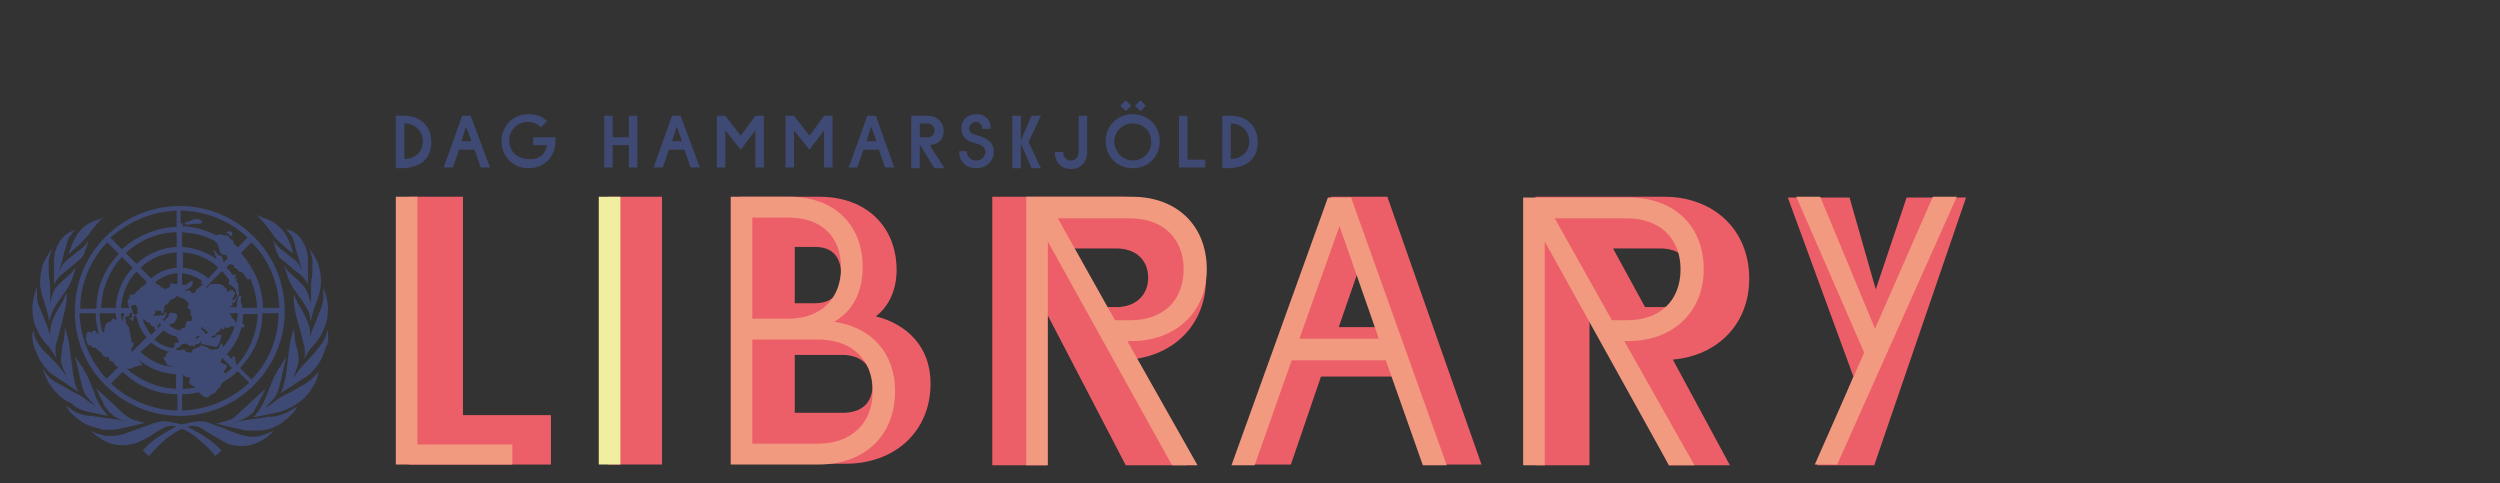 <?xml version="1.0" encoding="utf-8"?>
<!-- Generator: Adobe Illustrator 19.1.0, SVG Export Plug-In . SVG Version: 6.00 Build 0)  -->
<svg version="1.1" xmlns="http://www.w3.org/2000/svg" xmlns:xlink="http://www.w3.org/1999/xlink" x="0px" y="0px"
	 viewBox="0 0 324 62.6" style="enable-background:new 0 0 324 62.6;" xml:space="preserve">
<rect x="0" y="0" width="324" height="62.6" fill="#333333" stroke="none"/>
<style type="text/css">
	.st0{fill:#3F4A74;}
	.st1{fill:#EC5F69;}
	.st2{fill:#F29A7F;}
	.st3{fill:#EFEF9F;}
	.st4{fill:#62B0C1;stroke:#62B0C1;stroke-width:0.5;stroke-miterlimit:10;}
	.st5{fill:#3F4A74;stroke:#3F4A74;stroke-width:0.981;stroke-miterlimit:10;}
	.st6{fill:#62B0C1;}
	.st7{fill:#62B0C1;stroke:#62B0C1;stroke-width:0.9;stroke-miterlimit:10;}
</style>
<g id="Layer_1">
	<g>
		<g>
			<path class="st0" d="M51.3,15h1.1c2,0,3.5,1.3,3.5,3.4c0,2.4-1.7,3.4-4,3.4h-0.6V15z M52.4,16v4.6c1.4,0,2.4-0.9,2.4-2.3
				C54.8,17,53.8,16,52.4,16z"/>
			<path class="st0" d="M63.5,21.7h-1.2l-0.8-2.3h-2l-0.8,2.3h-1.2l2.4-6.7h1.1L63.5,21.7z M59.8,18.3h1.3l-0.7-1.9L59.8,18.3z"/>
			<path class="st0" d="M70.9,18.8h-1.8v-1H72v0.3c0,2.4-1.6,3.7-3.5,3.7c-2,0-3.5-1.5-3.5-3.5c0-2,1.5-3.5,3.5-3.5
				c1,0,1.8,0.3,2.4,0.9l-0.8,0.8c-0.4-0.4-1-0.7-1.7-0.7c-1.4,0-2.4,1.1-2.4,2.4c0,1.4,1,2.4,2.4,2.4C69.8,20.8,70.7,20,70.9,18.8z
				"/>
			<path class="st0" d="M81.5,18.8h-2.1v2.9h-1.1V15h1.1v2.8h2.1V15h1.1v6.7h-1.1V18.8z"/>
			<path class="st0" d="M90.7,21.7h-1.2l-0.8-2.3h-2l-0.8,2.3h-1.2l2.4-6.7h1.1L90.7,21.7z M87.1,18.3h1.3l-0.7-1.9L87.1,18.3z"/>
			<path class="st0" d="M92.9,15H94l2,2.6l1.9-2.6h1.1v6.7h-1.1v-4.8L96,19.4l-2-2.5v4.8h-1.1V15z"/>
			<path class="st0" d="M101.8,15h1.1l2,2.6l1.9-2.6h1.1v6.7h-1.1v-4.8l-1.9,2.5l-2-2.5v4.8h-1.1V15z"/>
			<path class="st0" d="M115.9,21.7h-1.2l-0.8-2.3h-2l-0.8,2.3H110l2.4-6.7h1.1L115.9,21.7z M112.3,18.3h1.3l-0.7-1.9L112.3,18.3z"
				/>
			<path class="st0" d="M118.1,15h2.1c1.2,0,2.1,0.8,2.1,2c0,1.1-0.7,1.7-1.8,1.8l1.9,3h-1.3l-1.9-3.1v3.1h-1.1V15z M119.2,16v1.8
				h0.9c0.6,0,1-0.3,1-0.9s-0.4-0.9-1-0.9H119.2z"/>
			<path class="st0" d="M127.3,16.7c0-0.5-0.3-0.9-0.8-0.9c-0.5,0-0.9,0.4-0.9,0.8c0,0.5,0.2,0.7,0.9,0.9l0.3,0.1
				c1.1,0.3,2,0.8,2,2.1c0,1.2-1,2.1-2.3,2.1c-1.3,0-2.2-0.9-2.2-2.2h1c0,0.7,0.5,1.2,1.2,1.2c0.7,0,1.2-0.5,1.2-1.1
				c0-0.6-0.4-0.9-1.2-1.1l-0.3-0.1c-1.1-0.3-1.6-0.9-1.6-1.9c0-1.1,0.8-1.8,1.9-1.8c1.2,0,1.9,0.7,1.9,1.9H127.3z"/>
			<path class="st0" d="M131.2,15h1.1v3.2l1.4-3.2h1.2l-1.6,3.4l1.6,3.4h-1.2l-1.4-3.2v3.2h-1.1V15z"/>
			<path class="st0" d="M140.9,15v4.7c0,1.4-0.9,2.2-2.1,2.2c-1.2,0-2.1-0.8-2.1-2.2h1.1c0,0.8,0.5,1.1,1,1.1s1-0.4,1-1.1V15H140.9z
				"/>
			<path class="st0" d="M146.8,14.8c2,0,3.5,1.5,3.5,3.5c0,2-1.5,3.5-3.5,3.5c-2,0-3.5-1.5-3.5-3.5
				C143.3,16.3,144.8,14.8,146.8,14.8z M146.8,20.8c1.4,0,2.4-1.1,2.4-2.4c0-1.4-1-2.4-2.4-2.4c-1.4,0-2.4,1.1-2.4,2.4
				C144.5,19.7,145.5,20.8,146.8,20.8z M145.2,13.7l0.7-0.7l0.7,0.7l-0.7,0.7L145.2,13.7z M147.1,13.7l0.7-0.7l0.7,0.7l-0.7,0.7
				L147.1,13.7z"/>
			<path class="st0" d="M152.8,15h1.1v5.7h2.3v1h-3.4V15z"/>
			<path class="st0" d="M158.4,15h1.1c2,0,3.5,1.3,3.5,3.4c0,2.4-1.7,3.4-4,3.4h-0.6V15z M159.5,16v4.6c1.4,0,2.4-0.9,2.4-2.3
				C161.9,17,160.9,16,159.5,16z"/>
		</g>
		<g>
			<path class="st1" d="M53,25.5h7v28.3h11.4v6.4H53V25.5z"/>
			<path class="st1" d="M95.9,25.5h10.3c6.1,0,10,3.9,10,9.5c0,2.8-1.2,4.9-2.7,6c4,1,7.1,3.9,7.1,8.7c0,6.3-4.7,10.4-11,10.4H95.9
				V25.5z M103,32v7.3h2.6c2.3,0,3.4-1.3,3.4-3.7c0-2.3-1.1-3.6-3.4-3.6H103z M103,46.1v7.4h6.2c2.4,0,3.9-1.2,3.9-3.7
				c0-2.4-1.5-3.8-3.9-3.8H103z"/>
			<path class="st1" d="M156.3,36.1c0,5.9-4.1,10-9.9,10.5l7.4,13.7h-7.9l-10.3-19.8v19.8h-7V25.5h16.7
				C151.5,25.5,156.3,29.7,156.3,36.1z M138.6,32.3l4.1,7.5h2c2.3,0,4.1-1.4,4.1-3.8c0-2.4-1.7-3.8-4.1-3.8H138.6z"/>
			<path class="st1" d="M192,60.2h-7.5l-3.8-11.4h-9.5l-3.9,11.4h-7.5l12.7-34.7h7.3L192,60.2z M176.1,34.9l-2.6,7.5h5.1L176.1,34.9
				z"/>
			<path class="st1" d="M226.7,36.1c0,5.9-4.1,10-9.9,10.5l7.4,13.7h-7.9L206,40.5v19.8h-7V25.5h16.7
				C222,25.5,226.7,29.7,226.7,36.1z M209.1,32.3l4.1,7.5h2c2.3,0,4.1-1.4,4.1-3.8c0-2.4-1.7-3.8-4.1-3.8H209.1z"/>
			<path class="st1" d="M240.2,48.8l-8.5-23.2h8l3.4,11.9l4-11.9h7.7l-11.9,34.7h-7.4L240.2,48.8z"/>
			<path class="st2" d="M51.3,25.5h2.8v32.1h12.3v2.6H51.3V25.5z"/>
			<g>
				<path class="st1" d="M78.8,25.5h7v34.7h-7V25.5z"/>
				<path class="st3" d="M77.6,25.5h2.8v34.7h-2.8V25.5z"/>
			</g>
			<path class="st2" d="M94.7,25.5h7.6c5.9,0,9.5,3.7,9.5,9.1c0,3.4-1.4,5.8-3.7,7.1c4.8,0.7,7.9,4,7.9,9c0,5.8-4,9.5-9.9,9.5H94.7
				V25.5z M97.5,28.2v13.1h4.7c4.3,0,6.8-2.7,6.8-6.6c0-4-2.5-6.5-6.8-6.5H97.5z M97.5,44v13.5h8.5c4.3,0,7.1-2.6,7.1-6.8
				c0-4.2-2.8-6.7-7.1-6.7H97.5z"/>
			<path class="st2" d="M156.4,34.9c0,5.7-4.2,9.3-9.7,9.3h-0.6l9.1,16.1h-3.3l-16.1-29v29H133V25.5h13.7
				C152.6,25.5,156.4,29.3,156.4,34.9z M137.1,28.3l7.4,13.2h2c4.3,0,6.9-2.6,6.9-6.6c0-4-2.7-6.6-6.9-6.6H137.1z"/>
			<path class="st2" d="M187.5,60.3h-3.1l-4.8-13.6h-12.2l-4.8,13.6h-3l12.5-34.7h3L187.5,60.3z M168.4,43.9h10.3l-5.1-14.6
				L168.4,43.9z"/>
			<path class="st2" d="M220.8,34.9c0,5.7-4.2,9.3-9.7,9.3h-0.6l9.1,16.1h-3.3l-16.1-29v29h-2.8V25.6h13.7
				C217,25.6,220.8,29.3,220.8,34.9z M201.5,28.3l7.4,13.2h2c4.3,0,6.9-2.6,6.9-6.6c0-4-2.7-6.6-6.9-6.6H201.5z"/>
			<path class="st2" d="M241.6,45.7l-8.8-20.2h3.1l7.1,17.1l7.5-17.1h3.1l-15.5,34.7h-2.9L241.6,45.7z"/>
		</g>
		<path class="st0" d="M8.1,35.5c0.5-0.4,1.1-0.9,1.7-1.4c0.2-0.2,0.4-0.4,0.6-0.5c0.2-0.2,0.3-0.3,0.4-0.5c0.1-0.2,0.2-0.5,0.3-0.8
			c0.1-0.3,0.3-0.7,0.4-1.3h0c-0.2,0.5-0.5,0.9-0.8,1.1c-0.3,0.3-0.7,0.5-1,0.8c-0.4,0.3-0.8,0.6-1.1,0.9c-0.4,0.3-0.7,0.8-1,1.4v0
			c0.3-0.8,0.5-1.4,0.6-2c0.1-0.5,0.3-1,0.4-1.4c0.1-0.4,0.2-0.8,0.4-1.1c0.2-0.3,0.4-0.6,0.8-0.9v0c-0.8,0.2-1.5,0.7-2,1.4
			c-0.5,0.8-0.8,1.6-0.8,2.5v3.2C7.2,36.4,7.6,35.9,8.1,35.5z M10.3,31.7c0.4-0.4,0.8-0.9,1.2-1.3c0.3-0.5,0.7-0.9,1-1.3
			c0.3-0.4,0.7-0.8,1.1-1.1l0,0c-0.3,0.2-0.6,0.4-1,0.5c-0.4,0.1-0.8,0.3-1.3,0.6c-0.5,0.3-0.9,0.7-1.3,1.3
			c-0.4,0.6-0.8,1.5-1.1,2.6C9.3,32.5,9.8,32.1,10.3,31.7z M5.2,43.5c0.3,0.5,0.6,0.9,1,1.3c0.4,0.4,0.7,1,1.1,1.6h0
			c0-0.2-0.1-0.5-0.1-0.7V45c0-0.2,0.1-0.6,0.3-1.2c0.2-0.6,0.3-1.2,0.5-1.9c0.2-0.7,0.3-1.4,0.5-2.1c0.1-0.7,0.2-1.3,0.1-1.9h0
			c-0.1,0.4-0.3,0.8-0.5,1.2c-0.2,0.4-0.5,0.8-0.7,1.2c-0.2,0.4-0.5,0.8-0.6,1.3c-0.2,0.5-0.3,1-0.3,1.5c0,0.2,0,0.4,0.1,0.7
			c0.1,0.3,0.1,0.5,0.1,0.6h0c-0.1-0.7-0.3-1.3-0.5-1.9C6,42,5.8,41.5,5.6,41c-0.2-0.5-0.4-1-0.6-1.4c-0.1-0.4-0.2-0.8-0.2-1
			c0-0.3,0-0.5,0-0.7c0-0.2,0-0.4,0-0.7h0c-0.1,0.2-0.2,0.6-0.4,1.2c-0.1,0.5-0.2,1-0.2,1.4c0,0.9,0.1,1.6,0.3,2.2
			C4.7,42.5,4.9,43,5.2,43.5z M13.4,55.7c0.2,0,0.3,0,0.5,0c0.2,0,0.5,0,0.7,0c0.2,0,0.5-0.1,0.8-0.1c0.3-0.1,0.8-0.2,1.3-0.3
			c0.5-0.1,1.2-0.3,2.1-0.5c-0.6-0.1-1.1-0.3-1.5-0.4c-0.4-0.1-0.8-0.4-1.3-0.8c-0.5-0.4-1-0.9-1.5-1.4c-0.4-0.4-0.8-0.7-1.2-1.1
			c-0.1-0.1-0.7-0.6-0.9-0.8l0,0c0.1,0.1,0.6,1.2,0.6,1.2s0.1,0.1,0.1,0.2c0.2,0.3,0.3,0.5,0.4,0.8c0.1,0.1,0.1,0.2,0.2,0.3
			c0.2,0.3,0.4,0.6,0.8,0.9c0.4,0.4,1,0.7,1.9,0.9v0c-0.4-0.1-0.7-0.1-1-0.2c-0.3,0-0.5-0.1-0.7-0.1c-0.2,0-0.4-0.1-0.7-0.1
			c-0.3,0-0.5,0-0.8-0.1c-0.2,0-0.4-0.1-0.6-0.1c-0.2,0-0.4,0-0.6-0.1c-0.1,0-0.2,0-0.3,0c-0.4,0-0.8-0.1-1.1-0.2
			c-0.3-0.1-0.7-0.2-1-0.4c-0.3-0.2-0.7-0.5-1.1-0.8l0,0c0.2,0.3,0.4,0.6,0.6,0.9c0.3,0.3,0.6,0.6,1,0.9c0.4,0.3,0.8,0.6,1.3,0.8
			c0.5,0.2,1.1,0.4,1.8,0.5C13,55.7,13.3,55.7,13.4,55.7z M6.4,41.6L6.4,41.6c0.1-0.3,0.1-0.5,0.2-0.7c0.1-0.2,0.2-0.5,0.3-0.8
			c0.2-0.3,0.4-0.7,0.7-1.1c0.3-0.4,0.7-1,1.2-1.7c0.3-0.5,0.5-1,0.7-1.6c0.2-0.6,0.3-1,0.4-1.3h0c-0.1,0.2-0.1,0.3-0.2,0.4
			c-0.1,0.1-0.2,0.2-0.3,0.4c-0.1,0.1-0.3,0.3-0.5,0.5c-0.2,0.2-0.5,0.4-0.8,0.7c-0.6,0.5-1,1-1.2,1.5c-0.2,0.5-0.3,0.9-0.4,1.5h0
			c0-0.2,0-0.5,0-0.7c0-0.2,0-0.5,0-0.9c0-0.4,0-1-0.1-1.6c-0.1-0.6-0.1-1.4-0.1-2.3c0-0.3,0.1-0.6,0.2-0.9c0.1-0.3,0.2-0.5,0.3-0.8
			h0c-0.6,0.8-1.1,1.6-1.3,2.3c-0.2,0.7-0.3,1.4-0.3,2.1c0,0.8,0.2,1.6,0.5,2.4C5.9,39.7,6.2,40.6,6.4,41.6z M11.1,53.3l1.9,0.4
			l1,0.2c-0.3-0.3-1-1.3-1-1.3c-0.2-0.3-0.4-0.7-0.6-1.2c-0.2-0.5-0.4-1.2-0.8-2c-0.1-0.3-0.2-0.5-0.3-0.7c-0.1-0.2-0.2-0.4-0.4-0.7
			c-0.1-0.2-0.3-0.5-0.5-0.8c-0.2-0.3-0.4-0.6-0.7-1.1l0,0c0.1,0.3,0.2,0.8,0.4,1.6c0.2,0.8,0.3,1.5,0.5,2.2c0.1,0.5,0.3,1,0.6,1.4
			c0.3,0.4,0.7,0.9,1.2,1.3l0,0c-0.2-0.1-0.6-0.3-1.1-0.7c-0.5-0.4-1.1-0.8-1.6-1c-1.1-0.6-2-1.1-2.7-1.5c-0.6-0.4-1.1-1-1.5-1.8
			l0,0c0.2,0.8,0.5,1.4,0.8,2c0.4,0.6,0.8,1.1,1.3,1.6c0.5,0.5,1.1,0.8,1.7,1.1C9.9,52.9,10.5,53.1,11.1,53.3z M6.9,48.6l3.3,2.2
			C10,50.5,9.9,50.2,9.8,50c-0.1-0.3-0.2-0.6-0.2-0.9c-0.1-0.3-0.1-0.7-0.2-1.1c0-0.4-0.1-0.9-0.2-1.5c-0.1-1-0.2-1.8-0.3-2.3
			c-0.1-0.5-0.3-1.1-0.5-1.8h0c0,0.5,0,0.9-0.1,1.3c0,0.4-0.1,0.7-0.2,1C8.1,45,8,45.3,8,45.6c0,0.3-0.1,0.5-0.1,0.9
			c0,0.3,0.1,0.8,0.3,1.3c0.2,0.5,0.4,1,0.6,1.3l0,0c-0.5-0.8-1-1.5-1.5-2c-0.5-0.5-0.9-1-1.4-1.4c-0.4-0.4-0.8-0.9-1-1.3
			c-0.3-0.4-0.5-0.9-0.6-1.6c0,0.2-0.1,0.3-0.1,0.4c0,0.1,0,0.3,0,0.4c0,0.5,0.1,1,0.3,1.6c0.2,0.5,0.4,1,0.7,1.5
			c0.3,0.5,0.6,0.9,0.9,1.2C6.3,48.2,6.6,48.4,6.9,48.6z M34.3,29c0.3,0.4,0.6,0.8,1,1.3c0.3,0.5,0.7,0.9,1.2,1.3
			c0.4,0.4,0.9,0.9,1.5,1.2c-0.3-1.1-0.7-2-1.1-2.6c-0.4-0.6-0.9-1-1.3-1.3c-0.5-0.3-0.9-0.5-1.3-0.6c-0.4-0.1-0.7-0.3-1-0.5l0,0
			C33.6,28.3,34,28.6,34.3,29z M37.3,53.4c-0.3,0.2-0.7,0.3-1,0.4c-0.3,0.1-0.7,0.2-1.1,0.2c-0.1,0-0.2,0-0.3,0
			c-0.2,0-0.4,0-0.6,0.1c-0.2,0-0.4,0.1-0.6,0.1c-0.3,0-0.5,0.1-0.8,0.1c-0.2,0-0.4,0-0.7,0.1c-0.2,0-0.5,0.1-0.7,0.1
			c-0.3,0-0.6,0.1-1,0.2v0c0.9-0.3,1.5-0.6,1.9-0.9c0.3-0.2,0.6-0.5,0.7-0.9c0.1-0.1,0.1-0.2,0.2-0.3c0.1-0.3,0.3-0.5,0.4-0.8
			c0-0.1,0.1-0.2,0.1-0.2s0.6-1.1,0.6-1.2l0,0c-0.2,0.2-0.8,0.7-0.9,0.8c-0.4,0.4-0.8,0.7-1.2,1.1c-0.5,0.5-1,0.9-1.5,1.4
			c-0.4,0.4-0.8,0.7-1.3,0.8c-0.4,0.1-0.9,0.3-1.5,0.4c0.9,0.2,1.6,0.4,2.1,0.5c0.5,0.1,1,0.2,1.3,0.3c0.3,0.1,0.6,0.1,0.8,0.1
			c0.2,0,0.4,0,0.7,0c0.2,0,0.3,0,0.5,0c0.1,0,0.4,0,0.4,0c0.7-0.1,1.3-0.2,1.8-0.5c0.5-0.2,1-0.5,1.3-0.8c0.4-0.3,0.7-0.6,1-0.9
			c0.3-0.3,0.5-0.6,0.6-0.9l0,0C38,53,37.6,53.2,37.3,53.4z M39.8,49.6c-0.7,0.4-1.5,0.9-2.7,1.5c-0.6,0.3-1.1,0.6-1.6,1
			c-0.5,0.4-0.9,0.7-1.1,0.7l0,0c0.5-0.5,0.9-0.9,1.2-1.3c0.3-0.4,0.5-0.9,0.6-1.4c0.2-0.7,0.3-1.4,0.5-2.2c0.2-0.8,0.3-1.3,0.4-1.6
			l0,0c-0.3,0.4-0.6,0.8-0.7,1.1c-0.2,0.3-0.4,0.5-0.5,0.8c-0.1,0.2-0.3,0.4-0.4,0.7c-0.1,0.2-0.2,0.5-0.3,0.7
			c-0.3,0.8-0.6,1.5-0.8,2c-0.2,0.5-0.4,0.9-0.6,1.2c0,0-0.6,1-1,1.3l1-0.2l1.9-0.4c0.6-0.1,1.2-0.3,1.8-0.6
			c0.6-0.3,1.2-0.7,1.7-1.1c0.5-0.5,1-1,1.3-1.6c0.4-0.6,0.7-1.3,0.8-2l0,0C40.9,48.6,40.4,49.2,39.8,49.6z M41.2,41
			c-0.2,0.5-0.4,1.1-0.7,1.7c-0.2,0.6-0.4,1.2-0.5,1.9h0c0-0.1,0-0.2,0.1-0.6c0.1-0.3,0.1-0.6,0.1-0.7c0-0.5-0.1-1-0.3-1.5
			c-0.2-0.5-0.4-0.9-0.6-1.3c-0.2-0.4-0.5-0.8-0.7-1.2c-0.2-0.4-0.4-0.8-0.5-1.2h0c-0.1,0.5,0,1.2,0.1,1.9c0.1,0.7,0.3,1.4,0.5,2.1
			c0.2,0.7,0.4,1.3,0.5,1.9c0.2,0.6,0.3,1,0.3,1.2v0.6c0,0.2,0,0.5-0.1,0.7h0c0.4-0.6,0.7-1.2,1.1-1.6c0.4-0.4,0.7-0.9,1-1.3
			c0.3-0.5,0.5-1,0.7-1.5c0.2-0.6,0.3-1.3,0.3-2.2c0-0.4-0.1-0.9-0.2-1.4c-0.1-0.5-0.3-0.9-0.4-1.2h0c0,0.3,0,0.5,0,0.7
			c0,0.2,0,0.4,0,0.7c0,0.3-0.1,0.6-0.2,1C41.6,40,41.4,40.5,41.2,41z M39.8,37.8c-0.2-0.5-0.6-0.9-1.2-1.5
			c-0.3-0.3-0.6-0.5-0.8-0.7c-0.2-0.2-0.3-0.3-0.5-0.5c-0.1-0.1-0.2-0.3-0.3-0.4c-0.1-0.1-0.1-0.2-0.2-0.4h0
			c0.1,0.3,0.2,0.7,0.4,1.3c0.2,0.6,0.4,1.1,0.7,1.6c0.5,0.7,0.9,1.3,1.2,1.7c0.3,0.4,0.5,0.8,0.7,1.1c0.2,0.3,0.3,0.6,0.3,0.8
			c0.1,0.2,0.1,0.5,0.1,0.7h0.1c0.2-1,0.5-1.8,0.8-2.6c0.3-0.8,0.5-1.6,0.5-2.4c0-0.7-0.1-1.4-0.3-2.1c-0.2-0.7-0.7-1.5-1.3-2.3h0
			c0.1,0.2,0.2,0.5,0.3,0.8c0.1,0.3,0.2,0.6,0.2,0.9c0,1,0,1.7-0.1,2.3c-0.1,0.6-0.1,1.1-0.1,1.6c0,0.4,0,0.7,0,0.9
			c0,0.2,0,0.5,0,0.7h0C40.1,38.8,40,38.3,39.8,37.8z M37.8,30.6c0.2,0.3,0.3,0.7,0.4,1.1c0.1,0.4,0.2,0.9,0.4,1.4
			c0.1,0.5,0.3,1.2,0.6,2v0c-0.3-0.6-0.6-1.1-1-1.4c-0.4-0.3-0.8-0.6-1.1-0.9c-0.4-0.3-0.7-0.5-1-0.8c-0.3-0.3-0.6-0.6-0.8-1.1h0
			c0.2,0.5,0.3,1,0.4,1.3c0.1,0.3,0.2,0.6,0.3,0.8c0.1,0.2,0.2,0.4,0.4,0.5c0.2,0.2,0.3,0.3,0.6,0.5c0.7,0.6,1.2,1.1,1.7,1.4
			c0.5,0.4,0.9,0.8,1.2,1.4v-3.2c0-0.9-0.3-1.8-0.8-2.5c-0.5-0.8-1.2-1.2-2-1.4v0C37.4,30.1,37.6,30.3,37.8,30.6z M32.6,56.6
			c-0.3,0-0.5,0-0.7-0.1c-0.2,0-0.5-0.1-0.8-0.2v0c-0.3-0.1-0.6-0.2-0.9-0.3c-0.3-0.1-0.8-0.3-1.2-0.5c-0.8-0.3-1.5-0.5-1.9-0.7
			c-0.4-0.2-0.9-0.2-1.3-0.2c-0.4,0-0.8,0.1-1.3,0.2c-0.5,0.1-0.8,0.2-1,0.2c-0.2-0.1-0.5-0.1-0.9-0.2c-0.5-0.1-0.9-0.2-1.3-0.2
			c-0.4,0-0.8,0.1-1.3,0.2c-0.4,0.2-1.1,0.4-1.9,0.7c-1,0.4-1.7,0.6-2.2,0.8c-0.5,0.1-1,0.2-1.5,0.2c-0.2,0-0.4,0-0.6,0
			c-0.2,0-0.4-0.1-0.5-0.1c0,0-0.4-0.1-0.7-0.2c-0.2-0.1-0.5-0.2-0.9-0.4l0,0c0.5,0.5,1.6,1.2,1.6,1.2c0.8,0.5,1.7,0.7,2.5,0.7
			c0.4,0,0.7,0,1-0.1c0.3,0,0.6-0.1,0.9-0.2c0.3-0.1,0.6-0.3,0.9-0.4c0.3-0.2,0.8-0.4,1.2-0.7c0.5-0.3,0.9-0.6,1.3-0.8
			c0.3-0.2,0.7-0.3,1.2-0.3c0.2,0,0.4,0,0.5,0.1c-0.6,0.3-1.3,0.7-2.1,1.2c-0.8,0.5-1.5,1.1-2.2,1.9l0.8,0.7
			c0.7-0.8,1.4-1.5,2.2-2.2c0.8-0.6,1.5-1.1,2.1-1.3c0.6,0.2,1.3,0.6,2.1,1.3c0.8,0.7,1.6,1.4,2.2,2.2l0.8-0.7
			c-0.7-0.8-1.5-1.4-2.3-1.9c-0.8-0.5-1.5-0.9-2.1-1.2c0.2-0.1,0.4-0.1,0.6-0.1c0.5,0,0.9,0.1,1.2,0.3c0.3,0.2,0.8,0.5,1.3,0.8
			c0.5,0.3,0.8,0.5,1.2,0.7c0.3,0.2,0.6,0.3,0.9,0.5c0.3,0.1,0.6,0.2,0.8,0.2c0.3,0.1,0.6,0.1,0.9,0.1v0h0.2c0.6,0,1.3-0.1,2.1-0.5
			c0.7-0.3,1.4-0.8,2-1.5v0c-0.6,0.3-1.1,0.5-1.5,0.6C33.4,56.6,33,56.6,32.6,56.6z M42.5,43.5c0,0,0-0.1,0-0.1c0-0.1,0-0.1,0-0.2
			c0-0.1,0-0.3-0.1-0.4c-0.1,0.6-0.3,1.2-0.6,1.6c-0.3,0.4-0.6,0.8-1,1.3c0,0,0,0.1-0.1,0.1c-0.4,0.4-0.8,0.9-1.3,1.4
			c-0.5,0.5-1,1.2-1.5,2l0,0c0.2-0.3,0.3-0.8,0.5-1.3c0.2-0.5,0.3-1,0.3-1.3c0-0.3,0-0.6-0.1-0.9c0-0.3-0.1-0.5-0.2-0.8
			c-0.1-0.3-0.1-0.6-0.2-1c0-0.4-0.1-0.8-0.1-1.3h0c0,0,0,0,0,0c0,0,0,0,0,0h0c-0.2,0.6-0.4,1.2-0.5,1.8c-0.1,0.5-0.2,1.3-0.3,2.3
			c-0.1,0.6-0.1,1.1-0.2,1.5c0,0.4-0.1,0.8-0.2,1.1c-0.1,0.3-0.1,0.6-0.2,0.9c-0.1,0.2-0.2,0.5-0.3,0.7c0,0,0,0.1-0.1,0.1l0,0
			c0,0,0,0,0,0l1.1-0.7l2.3-1.5c0.3-0.2,0.6-0.4,0.9-0.8c0.3-0.3,0.6-0.7,0.9-1.2c0.2-0.3,0.3-0.6,0.4-0.9c0.1-0.2,0.2-0.4,0.2-0.6
			C42.5,44.6,42.6,44.1,42.5,43.5C42.6,43.6,42.6,43.6,42.5,43.5L42.5,43.5C42.6,43.6,42.5,43.5,42.5,43.5z M29.4,30.2
			c0.1,0,0.2,0.1,0.2,0.1c0.1,0.1,0.1,0.1,0.2,0.2c0,0.1,0.1,0.1,0.2,0.1c0.1,0,0.1,0,0.1-0.1c0-0.1,0-0.1,0-0.1c0,0,0,0,0-0.1
			c0-0.1,0-0.2-0.1-0.3C29.8,30,29.7,30,29.6,30c0,0-0.1,0-0.1,0h0c-0.1,0-0.1,0-0.1,0.1C29.3,30.2,29.3,30.2,29.4,30.2z M24.6,29.1
			L24.6,29.1c0.3-0.1,0.5-0.1,0.6-0.1h0.6c0.1,0,0.2,0,0.3-0.1c0.1-0.1,0.1-0.1,0.1-0.2c-0.2-0.2-0.3-0.3-0.5-0.3
			c-0.2,0-0.4,0-0.5,0c-0.1,0-0.2,0.1-0.5,0.2c-0.3,0.1-0.5,0.2-0.5,0.2c-0.2,0-0.2,0-0.3,0.1c0.1,0.1,0.1,0.1,0.2,0.2
			C24.3,29.1,24.4,29.1,24.6,29.1z M23.3,53.9c7.5,0,13.6-6.1,13.6-13.6c0-7.5-6.1-13.6-13.6-13.6c-7.5,0-13.6,6.1-13.6,13.6
			C9.6,47.8,15.8,53.9,23.3,53.9z M10.3,40.6h2.1c0,0.9,0.2,1.8,0.4,2.7c-0.1,0-0.1,0-0.2-0.1l-0.1-0.1l-0.2-0.3L12,42.9
			c0,0.2-0.1,0.3-0.2,0.2c-0.1-0.1-0.1-0.1-0.2-0.1c-0.2,0-0.4,0.1-0.4,0.4c0,0.3-0.1,0.4-0.1,0.5l0.3,0.8c0.1,0.1,0.2,0.1,0.3,0
			c0.1,0.2,0.2,0.3,0.3,0.3c0.1,0.1,0.1,0.1,0.2,0.1c0.1,0,0.1,0,0.1-0.1h0c0.1,0.1,0.1,0.1,0.2,0.2c0.1,0.1,0.1,0.1,0.2,0.2v0
			c0.1,0.1,0.2,0.2,0.4,0.2c0.1,0.2,0.1,0.4,0.3,0.5c0.1,0.1,0.2,0.2,0.4,0.2c0.1,0,0.1,0,0.2-0.1c0.1,0.2,0.2,0.4,0.2,0.5
			c0.1,0,0.1,0.1,0.2,0.1c0.1,0.1,0.2,0.1,0.2,0.1h0.1c0,0,0,0,0,0c0,0.1,0.1,0.2,0.2,0.4c0.1,0.1,0.2,0.2,0.3,0.2c0,0,0,0,0,0
			c0,0,0,0,0,0c0,0,0,0,0,0c0,0,0.1,0.1,0.1,0.1l-1.5,1.5C11.8,46.9,10.4,43.9,10.3,40.6z M20.3,36.8c0,0-0.1-0.1-0.1-0.1l-0.1-0.1
			c0.8-0.7,1.8-1.1,2.9-1.2v1.4c0,0,0,0-0.1,0c0,0,0,0,0,0c0,0,0,0,0,0c0,0-0.1,0-0.1,0c0,0,0,0-0.1,0c0,0,0,0,0,0c0,0-0.1,0-0.1,0
			c0,0-0.1,0-0.1,0c0,0,0,0-0.1,0c0,0-0.1-0.1-0.1-0.2c0,0,0,0,0,0c0,0,0,0,0,0c-0.1,0.1-0.2,0.1-0.2,0.2c0,0.1,0,0.2-0.1,0.3
			c0,0.1-0.1,0.2-0.2,0.2c-0.1,0-0.2,0.1-0.3,0.2l-0.1-0.1h-0.2c-0.1-0.1-0.1-0.1-0.1-0.1c0,0-0.1,0-0.1-0.1c0,0,0,0,0,0
			c-0.1,0-0.1,0-0.1,0.1l-0.1-0.1l0,0V37C20.6,37,20.5,36.9,20.3,36.8z M19.6,36.1l-1.4-1.4c1.3-1.2,2.9-1.9,4.7-2v2
			C21.6,34.8,20.5,35.3,19.6,36.1z M20.4,42.6c0.1-0.1,0-0.2,0.1-0.3l-0.2,0.1c0.1-0.1,0.2-0.3,0.3-0.3c0-0.1,0.1-0.2,0.1-0.3
			c0,0,0,0,0,0c0,0.1,0.1,0.2,0.2,0.3l-1.3,1.3c-0.5-0.6-0.9-1.3-1.1-2c0.1,0,0.2,0,0.3,0.1c0,0,0.3,0.3,0.3,0.3c0.1,0,0.1,0,0.2,0
			l0.2,0.1c0,0.1,0,0.2,0,0.2c0,0,0,0.1,0.1,0.1c0.1,0,0.2,0.1,0.2,0.2l0.1,0c0,0,0-0.1,0-0.2c0-0.1,0-0.1,0-0.1l0.1,0.3l0.1,0.4
			l0,0C20.2,42.7,20.3,42.7,20.4,42.6z M23.1,44.1c0.1,0.1,0.1,0.1,0.1,0.2c0,0.1-0.1,0.1-0.4,0.1c-0.1,0-0.2,0.1-0.2,0.3
			c0,0.2-0.1,0.3-0.1,0.4c0,0,0,0-0.1,0c0,0,0,0,0,0c-0.9-0.1-1.7-0.5-2.4-1.1l1.2-1.2c0.5,0.4,1,0.7,1.7,0.8c0,0.1,0,0.2,0,0.2
			C23,43.8,23,43.8,23,43.9C23,44,23,44,23.1,44.1z M17,44.2c0-0.4-0.1-0.6-0.1-0.8c0-0.1-0.1-0.3-0.1-0.4c0-0.3-0.1-0.5-0.1-0.6
			c-0.1-0.1-0.2-0.3-0.4-0.6v-0.3c0,0,0-0.1-0.1-0.3v0c0-0.1,0-0.1,0.1-0.1c0,0,0.2-0.1,0.5-0.2c0-0.2,0-0.4,0-0.4l0.3,0.1
			c0.1,0,0.1-0.1,0.1-0.2c0,0,0-0.1-0.1-0.3C17.1,40,17,39.9,17,39.8c0-0.1,0-0.1,0.1-0.2c0.1,0,0.2-0.1,0.3-0.1
			c0.2,0,0.3,0.1,0.3,0.2c0.1,0.1,0.1,0.2,0.1,0.3c0,0.1,0,0.2,0,0.2c0,0.1,0,0.1,0,0.2l0.1,0c-0.1,0.3-0.2,0.4-0.4,0.4
			c-0.1,0-0.2,0-0.2-0.1c0-0.1-0.1-0.1-0.2-0.1c0,0,0,0,0,0c0,0.1,0,0.1,0,0.2c0,0.1,0,0.1,0,0.2c0,0.2-0.1,0.3-0.3,0.2
			c-0.1,0.1,0,0.2,0.2,0.2c0.1,0.2,0.1,0.3,0.2,0.2c0,0,0.1-0.1,0.1-0.3c0-0.2,0.1-0.3,0.1-0.4l0,0l0.2,0c0,0,0,0,0,0.1
			c0,0,0,0,0.1,0c0.2,1,0.6,1.9,1.3,2.7l-1.9,1.9c-0.1-0.1-0.1-0.2-0.1-0.3c0-0.2,0.2-0.3,0.3-0.5c0,0,0-0.4,0-0.4
			C17.1,44.4,17,44.2,17,44.2z M15.9,41.3c0,0.1,0,0.1,0,0.2c0,0.1,0,0.1-0.1,0.1c0,0,0,0,0,0c-0.1-0.3-0.1-0.7-0.1-1h0.4
			c0,0.1,0,0.1,0,0.2c0,0.1-0.1,0.1-0.1,0.2c0,0.1-0.1,0.1-0.1,0.2C15.9,41.2,15.9,41.3,15.9,41.3z M15.7,39.9
			c0.1-1.8,0.8-3.5,2-4.7l1.4,1.4c0,0,0,0,0,0c-0.1,0-0.2,0-0.2,0.1c-0.1,0.1-0.1,0.2-0.2,0.3c-0.2,0.1-0.4,0.2-0.4,0.2
			c-0.1,0.1-0.2,0.2-0.3,0.4c-0.2,0.1-0.3,0.1-0.3,0.2c0,0-0.1,0.1-0.2,0.1c0.1,0.2,0.1,0.2,0,0.2c-0.1,0-0.2,0.1-0.5,0.1
			c0,0-0.1,0-0.1,0l-0.1,0.1c0,0.1,0,0.1,0,0.2c0,0,0,0.1,0,0.2c-0.1,0.1-0.2,0.1-0.2,0.2c-0.1,0.1-0.1,0.3,0,0.4l0.1,0.5
			c0,0,0,0,0,0c0,0,0,0.1,0,0.1H15.7z M19.6,44.4c0.7,0.6,1.5,1,2.4,1.2c-0.1,0-0.1,0-0.2,0.1c-0.2,0-0.2,0.1-0.3,0.3
			c0,0.2-0.1,0.3-0.2,0.3c-0.1,0-0.1,0.1-0.1,0.2c0.2,0.2,0.3,0.3,0.3,0.5c0.1,0.2,0.2,0.4,0.5,0.4l0.3,0.1c0.1,0,0.2,0,0.3,0.1
			c0.1,0,0.2,0,0.2,0c-1.8-0.1-3.3-0.8-4.6-2L19.6,44.4z M17.7,34.2l-1.4-1.4c1.7-1.6,4.1-2.7,6.6-2.7V32
			C20.9,32.1,19.1,32.9,17.7,34.2z M17.2,34.7c-1.3,1.4-2.1,3.2-2.2,5.2h-1.9c0.1-2.5,1.1-4.9,2.7-6.6L17.2,34.7z M15,40.6
			c0,0.3,0.1,0.7,0.1,1c0,0,0-0.1-0.1-0.1c-0.1-0.1-0.2-0.2-0.3-0.2c-0.1,0-0.2,0-0.2,0.1c0,0.1-0.1,0.1-0.1,0.2
			c-0.2,0.2-0.4,0.2-0.5,0.2c-0.1,0.1-0.2,0.3-0.3,0.5c0,0.1,0,0.1,0,0.2c0,0.1,0,0.1-0.1,0.2c0.1,0.1,0.1,0.2,0,0.2
			c0,0.1,0,0.1,0,0.1c0,0-0.1,0-0.1,0c0,0,0,0.1-0.1,0.1c-0.2-0.8-0.4-1.6-0.4-2.5H15z M22.9,53.2c-3.3-0.1-6.3-1.4-8.5-3.5l1.5-1.5
			c1.9,1.8,4.3,2.9,7.1,2.9V53.2z M22.9,50.4c-2.5-0.1-4.8-1.1-6.6-2.7c0.1,0.1,0.3,0.1,0.4,0.1c0.1,0,0.2,0,0.4-0.1
			c0.2-0.1,0.3-0.1,0.4-0.2c0.2,0,0.3,0,0.4-0.1c0.1,0,0.2,0,0.3,0c0.1,0,0.2-0.1,0.2-0.2c0-0.1-0.1-0.2-0.2-0.3
			c-0.1-0.1-0.2-0.1-0.2-0.2c0,0,0-0.1-0.1-0.1c0,0-0.1-0.1-0.3-0.3l0,0c1.4,1.3,3.2,2.1,5.2,2.2V50.4z M23.3,45.4L23.3,45.4
			c-0.2,0-0.4,0-0.5-0.1c0,0,0-0.1,0-0.1c0,0,0.1-0.1,0.2-0.1c0.1-0.1,0.2-0.1,0.3-0.1l0-0.1l0.3-0.3c0.1,0,0.1,0,0.1,0
			c0,0,0.1,0,0.3-0.1c0,0,0.1,0.1,0.4,0.2c0.2,0.1,0.3,0.2,0.4,0.2l0-0.2c0.1,0,0.2,0.1,0.3,0.2c0.1,0,0.1,0,0.2-0.1
			c0-0.1,0-0.2,0-0.2c0,0,0.1,0,0.1,0c0,0,0.1,0,0.1,0c0,0,0,0,0.1,0h0c0.1,0,0.1,0,0.2-0.1c0.1-0.1,0.2-0.1,0.2-0.2
			c0,0,0.1,0,0.1,0c0,0,0,0.1,0,0.2c0,0.2-0.1,0.4-0.4,0.5c-0.3,0.1-0.5,0.2-0.7,0.3c0,0-0.1,0.1-0.1,0.2c0,0.1-0.1,0.2-0.2,0.2
			c-0.1,0-0.3,0-0.6-0.1c0,0-0.1-0.1-0.1-0.3c-0.1,0-0.2,0-0.3,0l-0.4,0.1C23.4,45.4,23.4,45.4,23.3,45.4z M25.3,43.9
			c0-0.1,0.1-0.2,0.2-0.3c0.1,0,0.2-0.1,0.4-0.1c0,0.1-0.1,0.2-0.2,0.3C25.4,43.9,25.3,43.9,25.3,43.9L25.3,43.9z M26.7,42.8
			c0.1,0.1,0.2,0.2,0.2,0.3c0,0.1-0.1,0.2-0.2,0.2c-0.1,0-0.2-0.1-0.2-0.3c-0.2-0.1-0.3-0.2-0.4-0.3c0-0.1,0-0.2,0-0.2
			c0.1,0,0.1-0.1,0.2-0.1c0.1,0,0.1,0.1,0,0.2C26.4,42.6,26.5,42.7,26.7,42.8z M31,35.2C31.1,35.2,31.1,35.2,31,35.2
			c0.2,0,0.3,0.1,0.4,0.1c0.1,0.1,0.3,0.3,0.5,0.7c0,0,0.1,0,0.1,0.1c0,0.1,0.1,0.1,0.2,0.1c0.1,0,0.1,0,0.2-0.1c0,0,0-0.1,0-0.1
			c0.5,1.2,0.9,2.5,0.9,3.9h-1.9c0,0,0,0,0,0c0-0.2,0-0.3-0.1-0.5c-0.1-0.2-0.1-0.4-0.1-0.7c0-0.2,0.1-0.3,0-0.4c-0.1,0-0.2,0-0.2,0
			c0,0-0.1,0.1-0.1,0.2c0,0.1-0.1,0.2-0.1,0.2v0c0,0,0,0.1,0,0.1c0,0,0,0.1,0,0.1c0,0.1-0.1,0.2-0.1,0.4c0,0.1,0,0.2,0,0.4
			c0,0,0,0,0,0c0,0,0,0.1,0,0.1h-1c0.1-0.1,0.1-0.1,0.2-0.1h0l0.3-0.1c-0.1,0-0.1-0.1-0.1-0.1c0-0.1,0-0.1,0-0.2
			c0,0,0.1-0.1,0.3-0.1c0.1-0.1,0.1-0.2,0.2-0.4c0.1-0.3,0.4-0.6,0.4-0.9c0-0.1-0.1-0.2-0.1-0.2c0-0.1,0-0.1,0-0.2
			c0-0.3,0.1-0.9-0.3-1c0,0,0,0,0-0.1c0.1-0.1,0.1-0.2,0.1-0.3h-0.3c0,0,0-0.1,0.1-0.2c0-0.1,0.1-0.1,0.1-0.2c0-0.1,0-0.1-0.1-0.1
			c-0.1,0-0.2,0-0.2,0c-0.1,0-0.1,0-0.1,0c0,0-0.1,0-0.1,0c0,0,0-0.1-0.1-0.1c0-0.1-0.1-0.3-0.2-0.4c-0.1-0.1-0.2-0.2-0.4-0.3
			c0,0,0,0,0,0c0-0.1,0-0.1,0-0.2l0.4-0.4l0.5,0.2c0,0.2,0,0.3,0.1,0.3c0,0,0.1,0.1,0.2,0.1c0.1,0.1,0.2,0.1,0.2,0.2v0
			C31,35.1,31,35.2,31,35.2z M29.2,48.3c0,0-0.1,0-0.1,0c0,0-0.1,0-0.1-0.1c0-0.1,0-0.1,0.1-0.2c0.1-0.1,0.2-0.2,0.2-0.3
			c0.1-0.1,0.1-0.2,0.1-0.3c0-0.1,0-0.1-0.1-0.1c0,0-0.1-0.1-0.2-0.1c-0.1,0-0.1-0.1-0.2-0.1c-0.1,0-0.2-0.1-0.2-0.1
			c-0.1-0.1-0.1-0.1-0.1-0.2c0,0,0-0.1,0.1-0.2c0,0,0-0.1,0-0.1c0,0,0.1-0.1,0.1-0.1l1,1c0,0.1,0.1,0.2,0.2,0.2l0.1,0.1
			c-0.4,0.3-0.8,0.7-1.2,0.9c0,0,0-0.1,0.1-0.1c0,0,0,0,0.1,0C29.2,48.4,29.2,48.4,29.2,48.3z M28.5,43.4c-0.1,0-0.2,0-0.3,0
			c-0.1,0-0.2,0.1-0.3,0.3c0,0,0,0,0,0c-0.1,0-0.1,0-0.2,0c-0.1,0-0.2,0.1-0.2,0.1c-0.1,0-0.1,0-0.1-0.1c0-0.1,0.1-0.2,0.4-0.2
			c0.1-0.1,0.2-0.2,0.2-0.3c0,0,0.1-0.1,0.2-0.1c0.1-0.1,0.2-0.2,0.3-0.3c0.1-0.2,0.2-0.3,0.2-0.3h0c0,0.1,0.1,0.2,0.2,0.2
			c0.1,0,0.2-0.1,0.2-0.3c0.2,0.1,0.3,0.1,0.4,0.1c0.2,0,0.3-0.1,0.3-0.2h0.6c0,0,0,0,0,0c0,0,0,0,0,0h0c-0.3,1-0.8,1.9-1.5,2.7
			c0,0,0-0.1,0-0.1c0,0-0.1-0.4-0.2-0.4c-0.1,0-0.1,0.1-0.2,0.3c-0.1,0.2-0.1,0.3-0.2,0.4l-0.5,0.1c-0.1,0-0.3,0-0.4,0
			c-0.1,0-0.2-0.1-0.4-0.2c-0.2-0.1-0.3-0.2-0.4-0.2c-0.1,0-0.2-0.1-0.4-0.1c-0.2,0-0.2-0.1-0.2-0.1c0-0.1,0.1-0.1,0.2-0.1
			c0.1,0,0.2,0,0.4,0.1c0.2,0,0.4,0.1,0.5,0.1c0.2,0,0.3,0.1,0.5,0.1c0.2,0,0.2,0.1,0.3,0.1l0.3-0.1c0-0.1,0-0.1,0.1-0.2
			c0.1-0.1,0.1-0.2,0.1-0.2c0.1-0.1,0.1-0.3,0.2-0.5c0-0.2,0.1-0.4,0.1-0.5C28.7,43.5,28.6,43.4,28.5,43.4z M29.7,40.6h1.1
			c0,0.5-0.1,0.9-0.2,1.3c-0.1-0.2-0.2-0.3-0.2-0.4c-0.1-0.1-0.2-0.2-0.4-0.4c0-0.2-0.1-0.3-0.1-0.3c0,0,0-0.1-0.1-0.1
			C29.8,40.7,29.8,40.7,29.7,40.6z M30.2,46.2c-0.1,0-0.1,0-0.1,0.1c0,0,0,0.1,0,0.3l-0.7-0.7c0.9-1,1.6-2.2,1.9-3.5c0,0,0,0,0,0
			c0.2,0.1,0.3,0.1,0.3,0c0-0.1,0.1-0.1,0.1-0.1c0-0.1-0.1-0.2-0.2-0.4h-0.1c0.1-0.4,0.1-0.8,0.1-1.2h1.9c-0.1,2.5-1.1,4.9-2.7,6.6
			l-0.1-0.1c0,0,0,0,0,0c0-0.2-0.1-0.4-0.1-0.6C30.5,46.3,30.4,46.2,30.2,46.2z M29.7,36.3C29.7,36.3,29.7,36.3,29.7,36.3
			c0,0.1,0,0.1,0,0.2c0,0.1-0.1,0.2-0.1,0.2c0,0.1,0.1,0.2,0.4,0.3c0.2,0.2,0.3,0.3,0.4,0.3c0.1,0.1,0.1,0.3,0.2,0.5
			c0.1,0.3,0.1,0.4,0.1,0.5c0,0.1-0.1,0.2-0.1,0.3c-0.1,0.2-0.3,0.3-0.5,0.3l0,0c0-0.1,0-0.1,0.1-0.3c0.1-0.1,0.1-0.2,0.1-0.3
			c0.1-0.1,0.2-0.2,0.2-0.3c-0.1,0-0.1-0.1-0.1-0.1c0,0-0.1-0.1-0.2-0.2c0-0.1-0.1-0.1-0.3-0.1c-0.1,0-0.2,0-0.2,0.1
			c-0.1,0-0.1,0.1-0.2,0.2l-0.1-0.2c0-0.1,0-0.1,0-0.2L28.9,37c-0.1-0.1-0.3-0.1-0.5-0.2c-0.1,0-0.2,0-0.4,0c-0.1,0-0.2,0-0.4,0
			c-0.1,0-0.2,0-0.4,0.1c-0.1,0.1-0.2,0.2-0.3,0.3c0,0.1,0,0.1-0.1,0.1c0,0-0.1-0.1-0.1-0.1l2.1-2.1c0,0,0,0.1,0,0.1
			c0,0,0.1,0.1,0.2,0.2c0.1,0.1,0.1,0.2,0.2,0.2C29.4,35.9,29.6,36.1,29.7,36.3z M24.8,49.9c0.2,0.1,0.4,0.2,0.6,0.3
			c-0.6,0.1-1.1,0.2-1.7,0.2v-1.9h0c0.1,0.1,0.2,0.3,0.3,0.3c0.1,0,0.2,0.1,0.4,0.1c0.2,0,0.3,0.1,0.3,0.1c0,0.1,0,0.1-0.1,0.2
			c0,0.1-0.1,0.1-0.1,0.2C24.5,49.6,24.6,49.8,24.8,49.9z M23.6,53.2v-2.1c0.8,0,1.5-0.1,2.2-0.3c0,0,0,0,0,0c0,0,0,0,0,0.1
			c0.2,0.2,0.4,0.3,0.5,0.4c0.1,0.1,0.2,0.2,0.5,0.2c0.2,0,0.2,0,0.3-0.1c0-0.1,0.1-0.1,0.2-0.2c0.1-0.1,0.1-0.1,0.2-0.1
			c0.1,0,0.2-0.1,0.2-0.1c0.2-0.1,0.3-0.2,0.3-0.3c0.1-0.1,0.2-0.2,0.3-0.4c0.1,0,0.1,0,0.2-0.1c0.1-0.1,0.1-0.2,0.2-0.5
			c0,0,0.1,0,0.1,0c0,0,0,0,0-0.1c0.7-0.4,1.4-0.9,2-1.5l1.5,1.5C29.9,51.8,26.9,53.1,23.6,53.2z M32.6,49.2l-1.5-1.5
			c1.8-1.9,2.9-4.3,2.9-7.1h2.1C36.1,43.9,34.8,46.9,32.6,49.2z M36.2,39.9h-2.1c-0.1-2.3-0.8-4.4-2.1-6.1c0-0.1-0.1-0.1-0.1-0.2
			c0,0-0.1-0.1-0.1-0.1c-0.2-0.2-0.3-0.4-0.5-0.6c0,0,0-0.1-0.1-0.1l1.4-1.4C34.8,33.6,36.1,36.6,36.2,39.9z M23.6,27.3
			c3.3,0.1,6.3,1.4,8.5,3.5l-1.3,1.3c0-0.1-0.1-0.1-0.1-0.2c-0.1-0.1-0.2-0.1-0.2-0.1c-0.1-0.1-0.2-0.2-0.2-0.3
			c0-0.1-0.1-0.2-0.1-0.3c-0.2-0.1-0.3-0.2-0.5-0.4c-0.1-0.2-0.2-0.3-0.4-0.3c-0.1,0-0.2,0-0.3,0c-0.1-0.1-0.2-0.1-0.3-0.1
			c-0.1,0-0.2,0-0.3,0c-0.1,0-0.2,0.1-0.4,0.1c0,0,0,0,0,0c-1.3-0.7-2.8-1.1-4.4-1.2c0.1-0.2,0.1-0.3,0-0.4c0,0-0.1,0-0.2,0.1V27.3z
			 M23.6,30.1c1.5,0.1,2.9,0.4,4.2,1.1c0,0,0,0,0,0c0.1,0.1,0.1,0.1,0.2,0.2c0.1,0.1,0.1,0.1,0.2,0.2c0.1,0.2,0.1,0.3,0.1,0.4
			c0,0.1,0.1,0.1,0.1,0.2c0,0.1,0,0.2,0.1,0.4c0.1,0.1,0.2,0.3,0.2,0.4c0,0,0.1,0,0.2,0c0.1,0,0.2,0,0.2,0c0.1,0,0.1,0,0.2,0.1
			c0.1,0.1,0.1,0.2,0.2,0.3c0,0,0,0.1,0,0.1L29,34l0,0c-0.1-0.4-0.2-0.7-0.3-0.8c-0.1-0.1-0.2-0.1-0.4-0.1c0,0-0.1-0.2-0.3-0.4
			c-0.2-0.2-0.3-0.3-0.3-0.3c-0.1,0-0.1,0-0.1,0c0,0.1,0.1,0.1,0.1,0.2s0.1,0.1,0.2,0.3c0,0.1,0,0.1-0.1,0.1c0,0.1,0.1,0.2,0.2,0.2
			l0,0.1l0.1,0.3c-1.3-0.9-2.8-1.5-4.5-1.6V30.1z M23.6,32.7c1.8,0.1,3.5,0.8,4.7,2L27,36.1c-0.9-0.8-2.1-1.3-3.3-1.4V32.7z
			 M23.6,35.4c1,0.1,1.9,0.5,2.7,1.1c0,0-0.1,0-0.1,0c0,0-0.1,0-0.1,0.1c0,0,0,0.1,0,0.1c0,0.1,0.1,0.1,0.2,0.1l-0.5,0.5v0
			c-0.1,0.1-0.2,0.1-0.2,0.1c-0.1,0.1-0.2,0.1-0.2,0.2c0,0,0,0.1,0,0.2L25.1,38c0,0,0,0-0.1,0c-0.1,0-0.2-0.1-0.3-0.2
			c-0.1-0.1-0.2-0.2-0.3-0.2c-0.1,0-0.2,0-0.2,0.1c0,0-0.1,0.1-0.2,0c-0.1-0.1,0-0.1,0.2-0.2c0.2-0.1,0.3-0.1,0.4-0.2
			c0.2-0.2,0.4-0.4,0.4-0.7c0-0.2-0.1-0.2-0.2-0.2l-0.1,0.1c-0.1,0.1-0.2,0.1-0.3,0.2c-0.1,0.1-0.2,0.2-0.2,0.2c-0.1,0-0.2,0-0.3,0
			h-0.3c0,0,0,0,0,0V35.4z M23.2,38.5C23.2,38.6,23.3,38.6,23.2,38.5c0.2,0.1,0.2,0.1,0.3,0.1c0.1,0,0.1,0.1,0.2,0
			c0,0,0,0.1,0.1,0.1c0,0.1,0.1,0.1,0.2,0.1c0,0,0,0,0.1,0.1c0,0,0,0,0,0c0,0,0,0.1,0.1,0.2c0,0,0,0,0,0c0,0,0,0,0,0
			c0.1,0,0.1,0,0.1,0c0,0,0.1,0,0.1,0c0,0,0,0.1,0,0.1h0c0,0,0,0.1,0,0.1c0,0.1,0,0.1,0,0.2v0.1c0,0,0,0,0,0
			c-0.1,0.1-0.1,0.2-0.1,0.3c0,0.1,0,0.1,0.1,0.1c0.1,0,0.1,0,0.2,0.1c0.1,0.1,0.1,0.1,0.1,0.3v0.4c0,0.1,0,0.1,0.1,0.1
			c0,0,0.1,0.1,0.1,0.1c0,0.1,0,0.2,0,0.3c0,0.1-0.1,0.2-0.1,0.3c0,0-0.1,0-0.2,0c-0.1,0-0.2,0-0.3,0c-0.1,0-0.1,0.1-0.2,0.3
			c-0.1,0.2-0.1,0.3-0.1,0.4c0,0.1-0.1,0.2-0.2,0.2c-0.1,0-0.1,0-0.2,0c0,0,0,0,0,0l-0.2,0.2l0,0.1c-0.5,0-1-0.3-1.4-0.6L22,42
			c0.2,0,0.3-0.1,0.4-0.1c0,0,0.1,0,0.1,0c0.2-0.1,0.2-0.3,0.3-0.5c0.1-0.1,0.3-0.3,0.1-0.5c0.2-0.4-0.7-0.4-0.9-0.3
			c-0.2,0.1-0.1,0.3-0.2,0.5c-0.1,0.1-0.1,0.1-0.2,0.1c-0.1,0.1-0.3,0.3-0.3,0.5l0,0c-0.1-0.1-0.1-0.2-0.2-0.3c0,0,0,0,0,0
			c0,0,0-0.1,0-0.1h0v0c0.1,0,0.2,0,0.2,0c0-0.1,0.1-0.2,0.1-0.2c0-0.1,0.1-0.3,0.2-0.5c-0.1,0-0.1-0.1-0.1-0.1c0-0.1,0-0.1-0.1,0
			c-0.1,0-0.1,0.1-0.1,0.1c0,0.1,0,0.1-0.1,0.2c-0.1,0.1-0.1,0.1-0.2,0.1c0-0.1,0-0.1-0.1-0.1c-0.1,0-0.1,0-0.2,0.1
			c-0.1,0-0.2,0-0.4,0c-0.2,0-0.4,0-0.4,0c-0.1-0.1,0-0.1,0.2-0.2c0-0.2,0-0.4,0.2-0.5c0.1,0.1,0.2,0.1,0.3,0.1l0.1-0.1h0
			c0.1,0,0.1,0.1,0.2,0.2c0,0.2,0.1,0.2,0.1,0.2c0.1,0,0.1,0,0.2-0.1v-0.2c0.1-0.2,0.1-0.4,0.1-0.5v-0.1c0-0.1,0.1-0.2,0.1-0.2h0.1
			c0.1,0,0.1-0.1,0.2-0.1C22,39.1,22,39,22,38.9c0.1,0,0.3-0.1,0.5-0.2c0.2-0.1,0.3-0.2,0.3-0.3c0,0,0,0,0,0c0.1,0,0.2,0,0.3,0
			C23.2,38.5,23.2,38.5,23.2,38.5z M22.9,27.3v2.1c-2.7,0.1-5.2,1.2-7.1,2.9l-1.5-1.5C16.6,28.8,19.6,27.4,22.9,27.3z M13.9,31.4
			l1.5,1.5c-1.8,1.9-2.9,4.3-2.9,7.1h-2.1C10.4,36.6,11.8,33.6,13.9,31.4z"/>
	</g>
</g>
<g id="original_font">
</g>
</svg>
